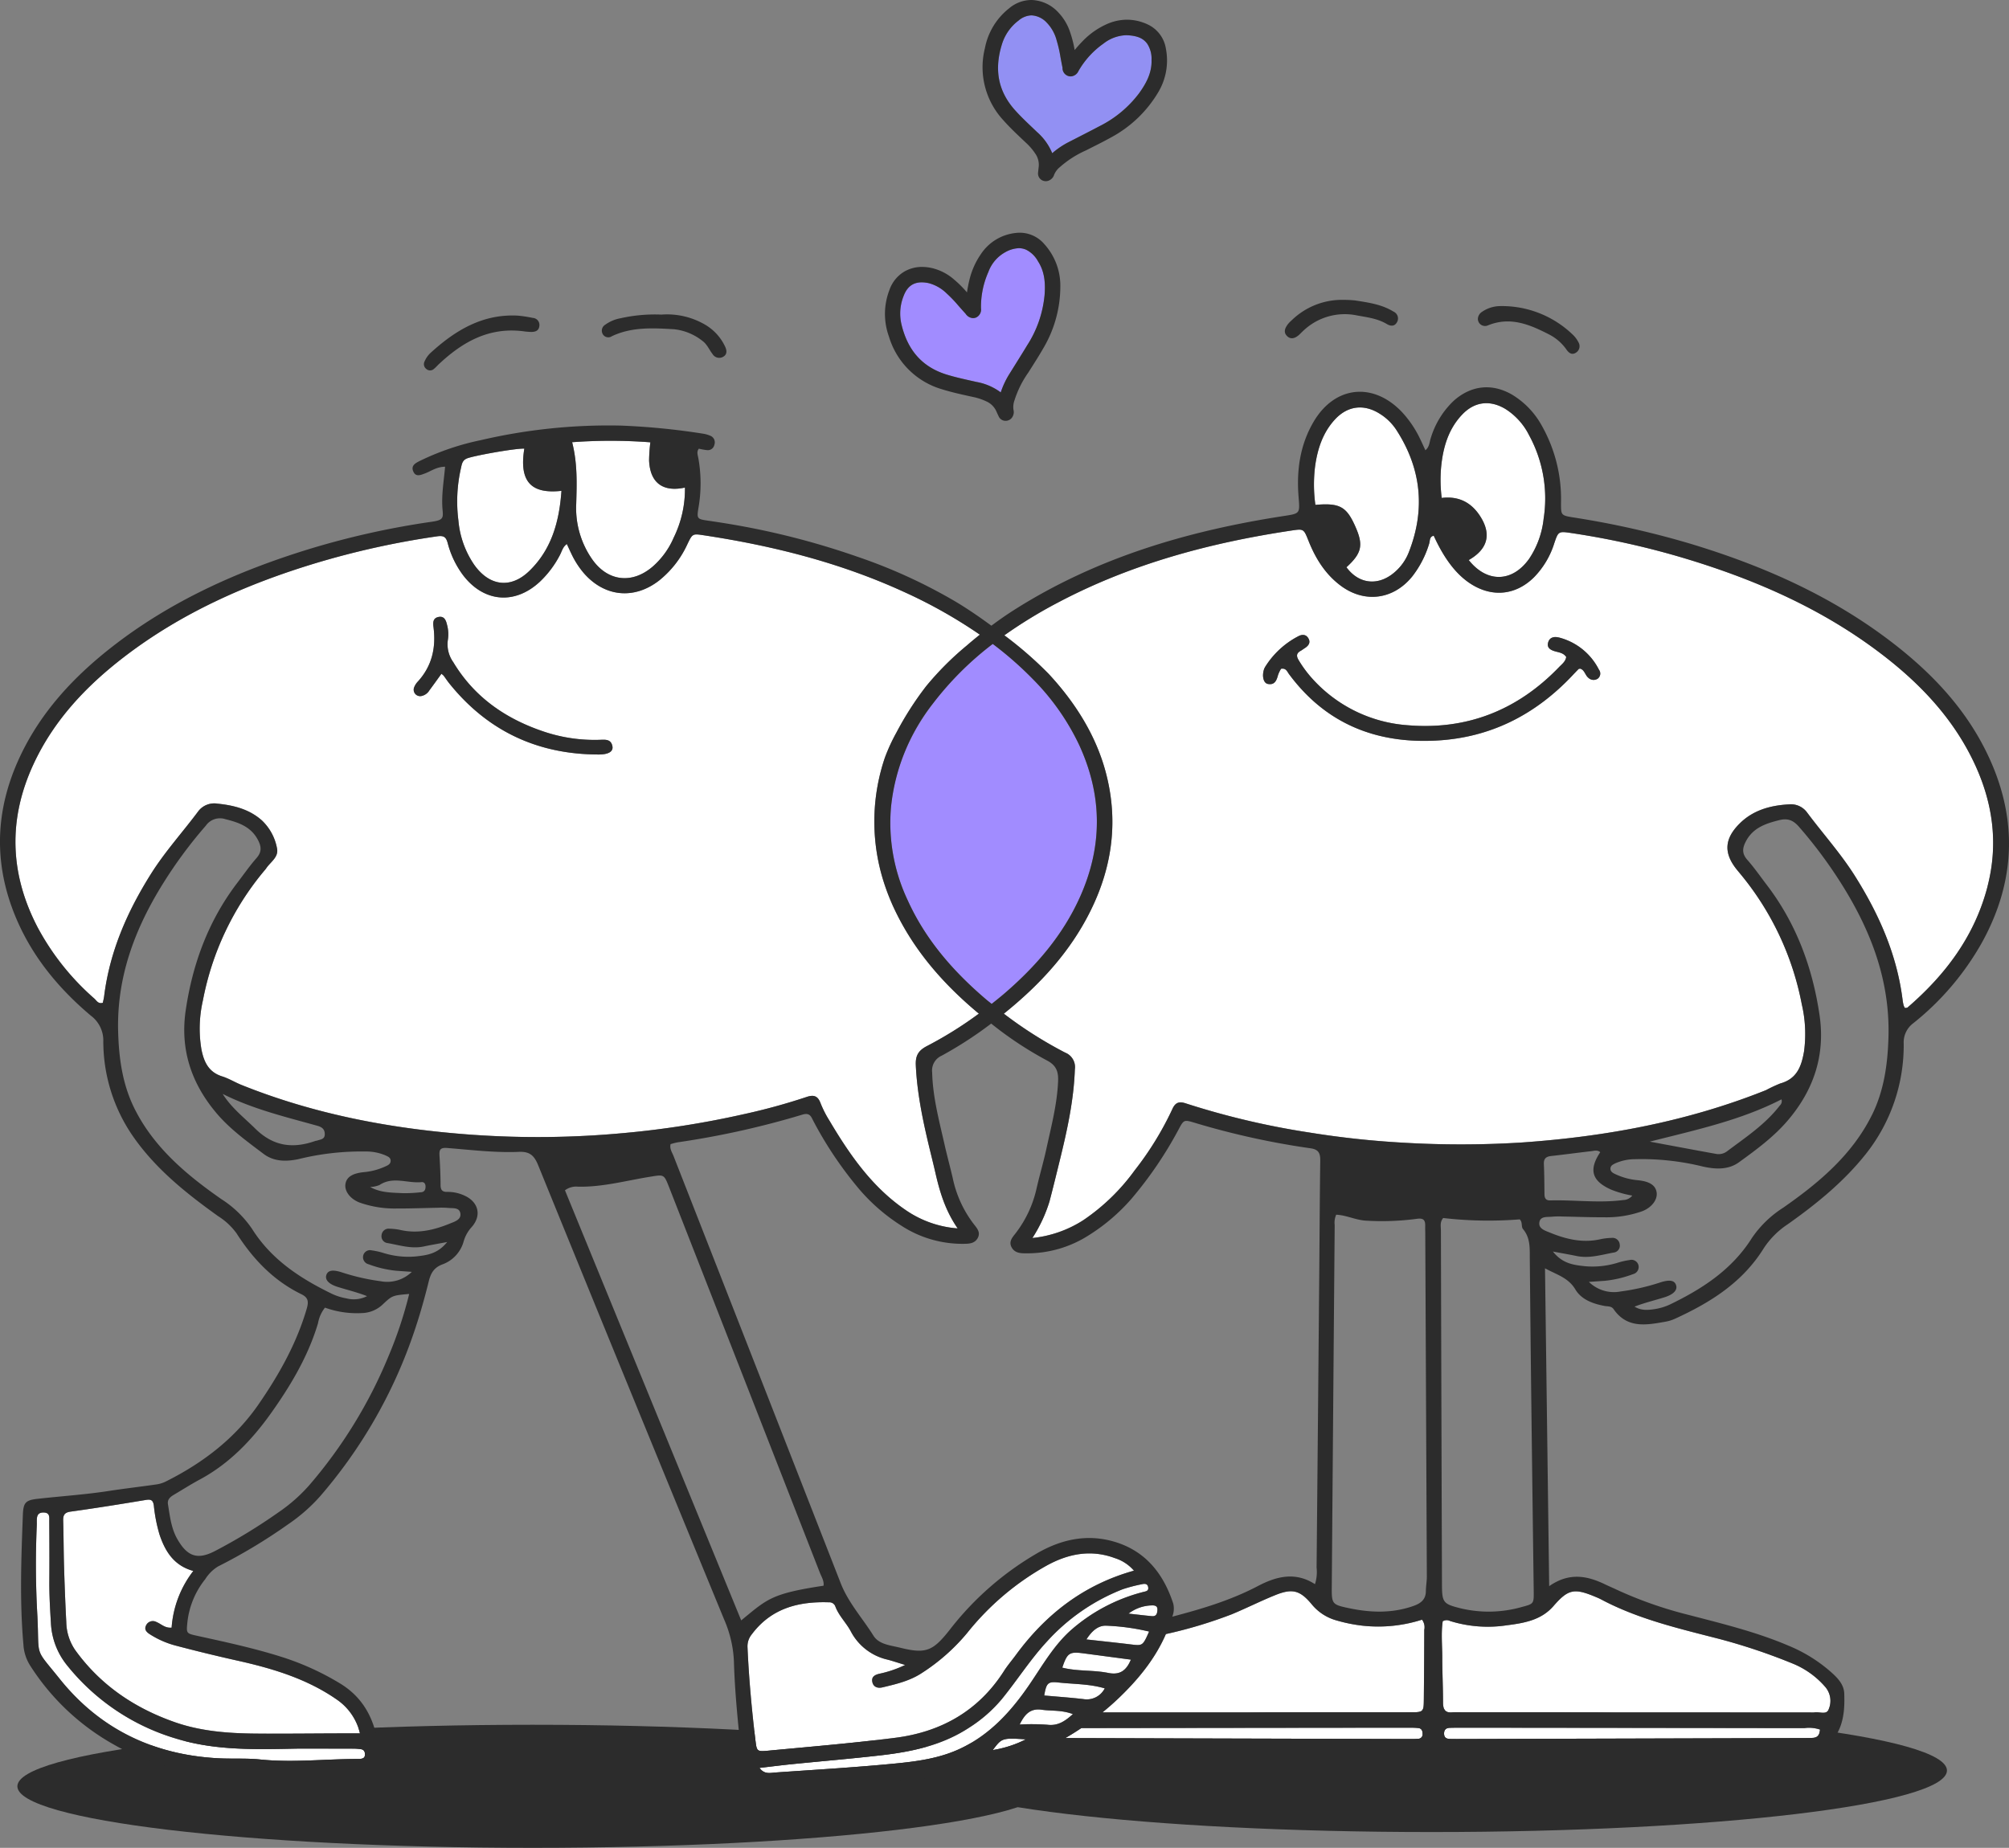 <svg id="Group_6327" data-name="Group 6327" xmlns="http://www.w3.org/2000/svg" xmlns:xlink="http://www.w3.org/1999/xlink" width="511.1" height="470.172" viewBox="0 0 511.1 470.172">
  <rect x="0" y="0" width="511.1" height="470.172" fill="#808080" stroke="none"/>
  <defs>
    <clipPath id="clip-path">
      <rect id="Rectangle_2642" data-name="Rectangle 2642" width="511.099" height="470.172" fill="none"/>
    </clipPath>
  </defs>
  <g id="Group_6326" data-name="Group 6326" clip-path="url(#clip-path)">
    <path id="Path_5064" data-name="Path 5064" d="M95.824,194.417c0,8.648,58.7,15.658,131.109,15.658s131.111-7.011,131.111-15.658-58.7-15.658-131.111-15.658S95.824,185.77,95.824,194.417" transform="translate(137.271 256.078)" fill="#2c2c2c"/>
    <path id="Path_5065" data-name="Path 5065" d="M264.038,196.069c0,8.648-58.7,15.658-131.109,15.658S1.818,204.717,1.818,196.069s58.7-15.658,131.111-15.658,131.109,7.011,131.109,15.658" transform="translate(2.604 258.445)" fill="#2c2c2c"/>
    <path id="Path_5066" data-name="Path 5066" d="M52.165,76.524c3.86,5.4,9.246,6.123,14,1.523,5.695-5.51,7.624-12.637,8.168-20.377-7.58.839-10.839-2.206-9.446-10.737-2.26-.119-12.985,1.817-14.615,2.5-1.241.521-1.3,1.6-1.542,2.61a38.143,38.143,0,0,0-.615,13.16,23.53,23.53,0,0,0,4.05,11.326" transform="translate(68.505 67.224)" fill="#fff"/>
    <path id="Path_5067" data-name="Path 5067" d="M31.126,165.763a39.8,39.8,0,0,1-1.45-7.358c-.2-1.479-.764-1.686-2.116-1.46-6.349,1.061-12.705,2.075-19.078,2.963-1.61.224-1.91.963-1.871,2.347.112,3.936.1,7.879.224,11.815.139,4.651.316,9.3.564,13.946a12.967,12.967,0,0,0,2.233,7.071c6.419,8.932,15.084,14.78,25.349,18.385,6.607,2.318,13.5,2.839,20.428,2.912,7.157.073,14.315-.019,21.474-.037,1.63,0,3.26,0,5.235,0a14.388,14.388,0,0,0-5.726-8.5c-7.684-5.4-16.524-8.035-25.456-10.027Q42.92,196.028,35,193.931a23.111,23.111,0,0,1-6.2-2.729c-.893-.55-1.649-1.209-1.138-2.284a1.9,1.9,0,0,1,2.715-.9c1.172.47,2.109,1.564,3.814,1.406A26.612,26.612,0,0,1,39.715,175c-4.768-1.314-7.079-4.726-8.589-9.239" transform="translate(9.466 224.717)" fill="#fff"/>
    <path id="Path_5068" data-name="Path 5068" d="M70.3,218.277c-10.363.192-20.757.567-30.854-2.537a55.881,55.881,0,0,1-27.755-18.653A18.447,18.447,0,0,1,7.576,186.25c-.216-3.576-.426-7.142-.4-10.725.041-5.013.012-10.027-.015-15.04-.007-1.027.231-2.257-1.464-2.274-1.532-.015-1.713.966-1.713,2.136,0,.477.012.956-.015,1.43a226.166,226.166,0,0,0,.178,22.9c.508,10.779-.861,7.709,5.673,15.87,10.251,12.8,23.914,19.307,40.254,20.19,3.573.195,7.183-.053,10.732.314,8.361.861,16.69-.151,25.033-.126a3.553,3.553,0,0,0,.358-.017c.611-.063,1.2-.185,1.258-.951.068-.793-.168-1.423-1.068-1.54a13.6,13.6,0,0,0-1.776-.134q-7.159-.018-14.318-.007" transform="translate(5.375 226.641)" fill="#fff"/>
    <path id="Path_5069" data-name="Path 5069" d="M60.876,62.148a22.737,22.737,0,0,0,4.118,14.2c3.936,5.527,10.017,6.244,15.208,1.88a20.467,20.467,0,0,0,5.461-7.453,27.926,27.926,0,0,0,2.87-12.759c-5.665,1.226-8.888-1.267-9.12-6.906a41.065,41.065,0,0,1,.324-4.612,132.181,132.181,0,0,0-19.9-.024c1.374,5.412,1.19,10.538,1.039,15.678" transform="translate(85.718 66.047)" fill="#fff"/>
    <path id="Path_5070" data-name="Path 5070" d="M141.363,131.777q8.721-19.437-.241-38.818a60.462,60.462,0,0,0-11.71-16.624,88.965,88.965,0,0,0-10.229-8.978,80.479,80.479,0,0,0-15.14,15.065C98.11,90.239,94.259,98.913,93.308,108.8a46.1,46.1,0,0,0,4.252,23.812C102.136,142.7,109.251,150.8,117.6,157.9c.426.36.873.691,1.3,1.044,1.148-.912,2.3-1.824,3.41-2.785,7.947-6.872,14.7-14.7,19.047-24.384" transform="translate(133.377 96.49)" fill="#a18cff"/>
    <path id="Path_5071" data-name="Path 5071" d="M148,73.033c2.041,4.646,1.579,6.685-2.311,10.246,2.909,3.97,7.354,4.763,11.314,1.995a12.85,12.85,0,0,0,4.619-6c4.2-10.864,3.065-21.214-3.267-30.978a13.6,13.6,0,0,0-4.157-4.053c-4.065-2.591-8.246-2.07-11.5,1.494-3.075,3.371-4.4,7.543-5,11.934a37.558,37.558,0,0,0,.083,9.733c6.222-.542,7.942.438,10.219,5.626" transform="translate(196.859 61.06)" fill="#fff"/>
    <path id="Path_5072" data-name="Path 5072" d="M160.913,71.215c2.746,4.493,1.637,8.181-3.08,10.878,4.634,5.85,11.092,5.716,15.383-.348a22.706,22.706,0,0,0,3.673-10.2A33.592,33.592,0,0,0,173.2,50.348a16.8,16.8,0,0,0-6.035-6.7c-3.892-2.33-7.794-1.9-10.937,1.36-3.549,3.685-4.9,8.334-5.405,13.262a36.443,36.443,0,0,0,.134,8.02c4.554-.547,7.765,1.335,9.959,4.928" transform="translate(215.823 60.415)" fill="#fff"/>
    <path id="Path_5073" data-name="Path 5073" d="M123.973,167.925a10.111,10.111,0,0,0-5.943,2.087c2.442.27,4.2.489,5.965.647,1.163.1,1.345-.757,1.384-1.622.046-.968-.615-1.141-1.406-1.112" transform="translate(169.082 240.553)" fill="#fff"/>
    <path id="Path_5074" data-name="Path 5074" d="M129.573,171.54a56.7,56.7,0,0,0-10.8-1.489c-2.177-.131-3.795,1.374-5.147,3.491,3.982.443,7.616.825,11.246,1.263,3.075.37,3.072.4,4.7-3.265" transform="translate(162.769 243.593)" fill="#fff"/>
    <path id="Path_5075" data-name="Path 5075" d="M112.783,176.03c-2.678-.3-3.048.236-3.571,3.311,3.32.3,6.648.53,9.959.915a5.133,5.133,0,0,0,5.429-2.727c-3.963-1.17-7.932-1.058-11.817-1.5" transform="translate(156.45 252.062)" fill="#fff"/>
    <path id="Path_5076" data-name="Path 5076" d="M128.55,174.636c-4.25-.564-8.139-1.082-12.031-1.6-3.617-.479-4.155-.119-5.42,3.629,3.839.99,7.847.564,11.7,1.35,2.831.577,4.544-.472,5.755-3.381" transform="translate(159.153 247.642)" fill="#fff"/>
    <path id="Path_5077" data-name="Path 5077" d="M152.927,174.005a1.973,1.973,0,0,0-1.9.058c-.448,3.014-.112,6.162-.114,9.292,0,3.773.2,7.548.195,11.321,0,1.781.484,2.8,2.481,2.564a17.758,17.758,0,0,1,2.189-.01l88.748.027a6.289,6.289,0,0,0,1.092-.01c1.241-.221,3.084.722,3.6-.8a5.445,5.445,0,0,0-.759-5.541,21.762,21.762,0,0,0-8.178-5.989,151.294,151.294,0,0,0-18.619-6.286c-10.333-2.673-20.8-5.052-30.341-10.129-.535-.285-1.1-.516-1.661-.747-5.228-2.16-6.772-1.81-10.457,2.437-3.133,3.61-7.495,4.325-11.839,4.887a32.275,32.275,0,0,1-14.432-1.078" transform="translate(216.015 238.457)" fill="#fff"/>
    <path id="Path_5078" data-name="Path 5078" d="M242.817,180.81q-43.858-.062-87.712-.095-1.277,0-2.559.032c-1.014.027-1.562.491-1.515,1.576.039.956.637,1.226,1.44,1.258.73.029,1.462.024,2.192.022q43.855-.117,87.712-.241c.851,0,1.705,0,2.554-.058,1.185-.083,1.657-.842,1.737-2.1a8.743,8.743,0,0,0-3.848-.389" transform="translate(216.352 258.88)" fill="#fff"/>
    <path id="Path_5079" data-name="Path 5079" d="M328.4,87.149c-14.89-11.409-31.757-18.85-49.585-24.267A206.566,206.566,0,0,0,249.3,56.249c-3.218-.482-3.26-.394-4.284,2.622a21.531,21.531,0,0,1-5.206,8.7c-4.619,4.522-10.579,5.116-16.018,1.63-3.668-2.352-6.745-6.346-9.438-12.258-1.134.241-.917,1.27-1.16,2.014a25.513,25.513,0,0,1-4.337,8.387c-4.79,5.879-12.116,6.831-18.188,2.294-3.931-2.936-6.4-6.947-8.188-11.44-1.185-2.973-1.219-3.038-4.177-2.6-20.827,3.118-40.971,8.5-59.687,18.414a120,120,0,0,0-13.5,8.266,96.815,96.815,0,0,1,11.229,9.767c6.655,7.152,12,15.5,14.549,25.009,3.264,12.18,1.759,23.929-3.783,35.179-5.228,10.613-13.038,19.027-22.124,26.322a104.925,104.925,0,0,0,15.575,9.891,3.968,3.968,0,0,1,2.493,4.267c-.277,7.845-1.946,15.447-3.8,23.021-.871,3.549-1.73,7.1-2.666,10.63a36.985,36.985,0,0,1-4.337,9.268,29.457,29.457,0,0,0,12.97-4.551,52.3,52.3,0,0,0,13.053-12.666,80.177,80.177,0,0,0,9.553-15.524c.771-1.773,1.764-2.068,3.413-1.525a201.13,201.13,0,0,0,31.56,7.439,227.915,227.915,0,0,0,23.941,2.581,247.734,247.734,0,0,0,29.962-.053c21.353-1.477,42.217-5.332,62.18-13.323a36.257,36.257,0,0,1,3.632-1.7c4.216-1.163,5.39-4.32,6.05-8.181a33.228,33.228,0,0,0-.577-11.968,73.667,73.667,0,0,0-15.534-33.053c-.307-.379-.623-.749-.932-1.129-3.427-4.216-3.291-7.842.591-11.747,3.459-3.479,7.9-4.68,12.618-4.933a5.074,5.074,0,0,1,4.522,1.958c4.067,5.463,8.645,10.518,12.292,16.322,6.1,9.713,10.647,19.959,12.08,31.436a12.524,12.524,0,0,0,.27,1.435,3.353,3.353,0,0,0,.321.649c.233-.039.533,0,.684-.126,9.713-8.378,17.137-18.278,20.375-30.92,2.744-10.723,1.352-21.044-3.265-30.981-5.318-11.448-13.717-20.351-23.6-27.928m-72.361,6.188a1.889,1.889,0,0,1-2.355-.236c-.837-.662-.951-1.987-2.08-2.326-.182.041-.341.027-.413.1-.513.516-1.012,1.044-1.511,1.574-9.4,10-20.82,15.875-34.627,16.617-15.378.829-28.164-4.272-37.524-16.9-.472-.637-.764-1.6-2.031-1.355a8.276,8.276,0,0,0-.747,1.537c-.372,1.391-.847,2.671-2.63,2.311-1.138-.231-1.533-2.107-.915-3.836a3.719,3.719,0,0,1,.341-.645,21.722,21.722,0,0,1,8.212-7.585c.91-.516,1.944-.664,2.608.324.8,1.192.119,2.048-.927,2.7-.309.192-.594.428-.912.6-1.08.586-1.219,1.284-.564,2.364a29.766,29.766,0,0,0,3.454,4.695,36.026,36.026,0,0,0,24.34,11.893c15.089,1.26,27.952-3.87,38.468-14.79.723-.749,1.657-1.416,1.82-2.583-.71-1.061-1.875-1.148-2.885-1.45-1.211-.36-2.094-.941-1.693-2.291.382-1.294,1.557-1.5,2.69-1.211a15.767,15.767,0,0,1,10.214,8.2,1.626,1.626,0,0,1-.333,2.3" transform="translate(150.397 79.365)" fill="#fff"/>
    <path id="Path_5080" data-name="Path 5080" d="M120.173,179.99c-2.9-1.092-5.442-.754-7.886-1.109-2.861-.414-4.315,1.039-5.646,3.753a57.056,57.056,0,0,1,6.994.058c2.676.343,4.481-.844,6.539-2.7" transform="translate(152.767 256.153)" fill="#fff"/>
    <path id="Path_5081" data-name="Path 5081" d="M83.349,212.691c10.8-1.024,21.625-1.919,32.387-3.286,11.7-1.486,21.234-6.852,27.714-17.035.893-1.406,2-2.678,2.987-4.028,7.614-10.377,17.286-17.9,30.049-21.467a10.582,10.582,0,0,0-4.848-3.191c-6.03-2.243-11.749-1.153-17.217,1.824a68.53,68.53,0,0,0-20.387,17.252,50.231,50.231,0,0,1-11.5,10.153c-3.048,2.017-6.551,2.831-10.029,3.658-1.1.263-2.255,0-2.561-1.316-.316-1.367.606-1.871,1.788-2.153a28.738,28.738,0,0,0,6.551-2.233c-1.975-.606-3.174-1.009-4.4-1.338a14.058,14.058,0,0,1-9.39-7.139c-1.158-2.214-3.05-3.984-3.953-6.366a1.612,1.612,0,0,0-1.644-1.1c-7.772-.253-14.678,1.525-19.618,8.13a4.794,4.794,0,0,0-1.1,3.272c.353,8,1.087,15.967,2.043,23.912.309,2.578.421,2.7,3.126,2.45" transform="translate(111.988 232.769)" fill="#fff"/>
    <path id="Path_5082" data-name="Path 5082" d="M148.134,191.246c3.226-4.731,6.074-9.764,10.363-13.654a44.514,44.514,0,0,1,18.453-9.835c.693-.19,1.528-.2,1.367-1.221-.156-.983-.939-.937-1.659-.764a38.386,38.386,0,0,0-4.831,1.262,51.074,51.074,0,0,0-19.263,13.3c-4.235,4.573-7.568,9.84-11.486,14.654a35.746,35.746,0,0,1-8.314,7.264c-6.794,4.466-14.44,6.108-22.3,7.018-7.585.878-15.194,1.508-22.79,2.274-2.659.268-5.308.611-8.244.951,1.248,1.715,2.754,1.262,4.082,1.17,10.114-.708,20.246-1.292,30.336-2.272,5.551-.54,11.153-1.287,16.33-3.649,7.767-3.544,13.262-9.616,17.957-16.5" transform="translate(113.786 237.335)" fill="#fff"/>
    <path id="Path_5083" data-name="Path 5083" d="M103.823,184.767a28.547,28.547,0,0,0,8.458-2.741c-6.106-.362-6.106-.362-8.458,2.741" transform="translate(148.73 260.527)" fill="#fff"/>
    <path id="Path_5084" data-name="Path 5084" d="M186.989,203.4a155.086,155.086,0,0,0,15.855-4.349c1.817-.623,2.895-.333,3.6,1.588a27.317,27.317,0,0,0,2.274,4.461c5.155,8.679,10.852,16.911,19.373,22.713a26.791,26.791,0,0,0,13.223,4.67c-3.226-4.675-4.6-9.475-5.712-14.367-.375-1.63-.778-3.252-1.172-4.875-1.778-7.315-3.4-14.639-3.761-22.211-.119-2.532.64-3.814,2.9-4.982a99.033,99.033,0,0,0,13.136-8.21c-8.519-7.091-15.831-15.235-20.869-25.34a56.279,56.279,0,0,1-3.88-10.007,50.671,50.671,0,0,1,.822-29.735,46.77,46.77,0,0,1,3.031-6.568,80.872,80.872,0,0,1,7.48-11.649,76.076,76.076,0,0,1,10.268-10.3q1.678-1.456,3.415-2.841a125.542,125.542,0,0,0-19.56-10.99c-16.188-7.39-33.27-11.669-50.8-14.315-2.717-.411-2.766-.37-4.036,2.262a25.31,25.31,0,0,1-7.191,9.256c-6.354,4.945-13.882,4.2-19.161-1.858a21.738,21.738,0,0,1-3.106-4.8c-.416-.851-.805-1.717-1.224-2.615-1.031.727-1.253,1.844-1.747,2.771a25.48,25.48,0,0,1-5.142,6.848c-6.388,5.918-14.308,5.2-19.565-1.764a23.4,23.4,0,0,1-3.839-8.037c-.418-1.54-.919-2.034-2.7-1.776a212.021,212.021,0,0,0-31.059,6.874c-17.485,5.3-34.014,12.62-48.6,23.827-9.689,7.441-17.928,16.179-23.1,27.417C-.282,128.45.173,142.284,7.266,155.884a64.382,64.382,0,0,0,14.44,18.127c.555.5.968,1.416,2.143,1.051.109-.533.263-1.1.336-1.688,1.423-11.37,5.887-21.535,11.949-31.161,3.583-5.69,8.093-10.628,12.078-15.987a5.115,5.115,0,0,1,4.838-1.822c4.072.416,7.993,1.382,11.2,4.2a12.982,12.982,0,0,1,3.9,7.105c.525,2.3-1.674,3.517-2.756,5.167a10.025,10.025,0,0,1-.679.832,72.618,72.618,0,0,0-15.4,32.72,32.087,32.087,0,0,0-.392,12.45c.645,3.26,1.832,5.84,5.3,6.925,1.693.53,3.245,1.5,4.9,2.167,19.01,7.638,38.911,11.3,59.23,12.715a235.693,235.693,0,0,0,37.566-.428,234.748,234.748,0,0,0,31.08-4.863M150,111.9c-15.5-.012-28.21-5.926-37.972-18.035-.523-.647-.983-1.348-1.479-2.019a5.183,5.183,0,0,0-.569-.479c-1.1,1.523-2.063,2.873-3.053,4.2A3.08,3.08,0,0,1,104.971,97a1.639,1.639,0,0,1-1.944-2.153,4.6,4.6,0,0,1,.946-1.5c3.646-3.984,4.675-8.711,3.987-13.921-.156-1.168-.095-2.245,1.27-2.523s1.873.705,2.138,1.846a9.182,9.182,0,0,1,.263,3.9A7.818,7.818,0,0,0,113,88.408c5.425,9.042,13.554,14.554,23.372,17.777a40.473,40.473,0,0,0,13.724,1.985c1.44-.036,3.031-.3,3.391,1.644.243,1.311-.966,2.087-3.479,2.085" transform="translate(2.318 80.079)" fill="#fff"/>
    <path id="Path_5085" data-name="Path 5085" d="M181.615,175.219a39.315,39.315,0,0,1-6.775-1.357,12.369,12.369,0,0,1-6.308-4.1c-2.977-3.583-4.938-4.089-9.285-2.333-3.714,1.5-7.3,3.308-11,4.85a115.982,115.982,0,0,1-16.816,5.057c-2.807,6.454-7.247,11.805-12.389,16.663-1.216,1.148-2.469,2.226-3.736,3.264q39.166,0,78.332-.024c3.34,0,3.376-.039,3.415-3.435q.1-8.768.109-17.534a3.175,3.175,0,0,0-.569-2.593,36.523,36.523,0,0,1-14.975,1.542" transform="translate(165.174 238.443)" fill="#fff"/>
    <path id="Path_5086" data-name="Path 5086" d="M201.188,180.8c-.846-.083-1.7-.085-2.554-.085q-41.56.036-83.12.088c-1.343.9-2.71,1.766-4.106,2.561q43.61.12,87.221.238c.854,0,1.708.007,2.554-.061a1.117,1.117,0,0,0,1.136-1.165c.012-.786-.209-1.486-1.131-1.576" transform="translate(159.596 258.88)" fill="#fff"/>
    <path id="Path_5087" data-name="Path 5087" d="M481.928,105.873c-15.3-11.912-32.664-19.679-51.078-25.315a225.5,225.5,0,0,0-30.575-6.933c-3.223-.516-3.143-.613-3.145-3.78a37.916,37.916,0,0,0-4.914-19.616,21.043,21.043,0,0,0-7.507-7.83c-5.111-2.973-10.411-2.406-14.838,1.508a21.739,21.739,0,0,0-5.877,9.531c-.35,1-.282,2.192-1.365,3.094-.506-1.082-.937-2.065-1.413-3.026a26.845,26.845,0,0,0-4.743-6.9c-7.339-7.512-16.967-6.383-22.3,2.7-3.452,5.884-4.347,12.362-3.812,19.052.35,4.383.44,4.252-4.048,4.948-24.269,3.763-47.473,10.6-68.41,23.917-1.948,1.238-3.839,2.566-5.69,3.948-2.934-2.158-5.933-4.223-9.054-6.093a134.923,134.923,0,0,0-25.14-11.494,197.164,197.164,0,0,0-31.2-8.081q-3.167-.547-6.349-1.007c-3.2-.46-3.247-.45-2.746-3.5a36.241,36.241,0,0,0-.068-12.476c-.144-.791-.486-1.618.139-2.389a16.437,16.437,0,0,0,2.1.372,1.694,1.694,0,0,0,1.844-1.37,1.8,1.8,0,0,0-1.121-2.326,7.227,7.227,0,0,0-1.71-.487A177.467,177.467,0,0,0,157.9,50.253a143.348,143.348,0,0,0-35.525,3.693,65.754,65.754,0,0,0-15.539,5.281c-1.114.564-2.318,1.17-1.72,2.642.628,1.537,1.856.988,3.036.545,1.542-.581,2.912-1.666,5.082-1.693-.338,3.809-.971,7.346-.647,10.922.19,2.063.207,2.651-2.639,3.065A208.62,208.62,0,0,0,78.556,81.7c-18.04,5.561-35.07,13.167-50.057,24.863-9.82,7.667-18.154,16.634-23.479,28.049C-.8,147.082-1.7,159.875,3.05,172.908,7.088,183.986,14.2,192.879,23.1,200.384a7.879,7.879,0,0,1,3.182,6.595,42.491,42.491,0,0,0,7.429,23.936c5.8,8.417,13.632,14.663,21.813,20.516a16.765,16.765,0,0,1,4.663,4.361c4.2,6.57,9.416,12.036,16.51,15.493,1.756.854,1.856,1.914,1.318,3.741-2.591,8.833-7.037,16.721-12.2,24.213-5.96,8.655-14.07,14.868-23.391,19.565a7.906,7.906,0,0,1-2.357.822c-4.13.608-8.283,1.073-12.408,1.71-6.018.932-12.092,1.316-18.135,2-3.075.348-3.59,1.007-3.71,4.14-.411,10.985-.832,21.966.146,32.951a11.142,11.142,0,0,0,1.725,5.354,59.853,59.853,0,0,0,21.45,20.175,54.4,54.4,0,0,0,21.3,6.916c14.3,1.238,28.655.881,42.993.637a10.575,10.575,0,0,0,1.075-.032c2.092-.253,2.724-.985,2.445-3.058-.289-2.126-.623-4.255-1.07-6.354-1.25-5.853-4.1-10.569-9.385-13.768a68.34,68.34,0,0,0-14.941-6.772c-7.062-2.228-14.274-3.773-21.484-5.359-2.634-.581-2.668-.613-2.411-3.267a21.137,21.137,0,0,1,4.556-11.119,9.982,9.982,0,0,1,3.267-3.243,139.025,139.025,0,0,0,17.777-10.693,43.425,43.425,0,0,0,8.322-7.319,125.093,125.093,0,0,0,23.459-40.743c1.574-4.517,2.883-9.107,4.028-13.739.521-2.107,1.294-3.549,3.539-4.379a8.677,8.677,0,0,0,5.369-5.889,9.171,9.171,0,0,1,2.063-3.639c2.525-2.878,1.708-6.29-1.771-7.911a10.127,10.127,0,0,0-4.515-.99c-1.2.027-1.661-.486-1.669-1.71-.012-2.508-.119-5.016-.275-7.519-.092-1.489.187-2.082,1.961-1.941,6.069.477,12.143,1.241,18.237.983,2.739-.117,3.885.9,4.9,3.381Q160.46,296.325,184.26,354.12a29.72,29.72,0,0,1,2.459,10.7c.253,9.195,1.374,18.334,2.209,27.49a4.079,4.079,0,0,0,1.669,3,8.656,8.656,0,0,0,6.741,1.713,163.029,163.029,0,0,1,18.208-1.306,182.032,182.032,0,0,0,30.246-2.788,77.566,77.566,0,0,0,19.112-5.663,2.863,2.863,0,0,0,1.856.759c1.1.034,2.194.058,3.291.066,62.9.487,125.806.409,188.711.143,4.967-.019,7.268-2.209,9.047-6.05,1.372-2.96,1.484-6.145,1.377-9.312-.07-2.063-1.357-3.6-2.812-4.96a38.309,38.309,0,0,0-11.336-7.2c-8.212-3.508-16.85-5.6-25.425-7.838a103.2,103.2,0,0,1-18.541-6.524c-.878-.421-1.781-.791-2.654-1.216-4.593-2.231-9.193-3.153-14.3.423-.355-27.188-.705-53.83-1.061-80.877,2.98,1.632,5.926,2.367,7.723,5.378,1.557,2.6,4.471,3.644,7.434,4.2.815.151,1.72-.015,2.3.825,3.464,4.984,8.368,4.04,13.231,3.172a10.124,10.124,0,0,0,2.43-.766c8.981-4.113,17.161-9.236,22.53-17.911a21.368,21.368,0,0,1,6.135-6.128c7.271-5.145,14.177-10.752,19.779-17.787a44.465,44.465,0,0,0,9.694-28.13,6.069,6.069,0,0,1,2.464-5.237A70.144,70.144,0,0,0,504.213,181.8c8.908-16.154,9.139-32.523.89-48.986-5.466-10.905-13.649-19.528-23.175-26.945M366.643,60.649c.5-4.931,1.856-9.579,5.405-13.265,3.143-3.262,7.045-3.69,10.937-1.36a16.779,16.779,0,0,1,6.033,6.7,33.577,33.577,0,0,1,3.695,21.195,22.68,22.68,0,0,1-3.676,10.2c-4.289,6.062-10.747,6.2-15.381.348,4.717-2.7,5.826-6.388,3.08-10.881-2.2-3.593-5.405-5.476-9.959-4.928a36.419,36.419,0,0,1-.134-8.018m-32.088.054c.6-4.393,1.927-8.565,5-11.936,3.252-3.564,7.431-4.084,11.5-1.494a13.607,13.607,0,0,1,4.16,4.053c6.332,9.764,7.47,20.115,3.264,30.978a12.849,12.849,0,0,1-4.617,6c-3.96,2.768-8.4,1.975-11.316-1.995,3.892-3.561,4.352-5.6,2.313-10.246-2.277-5.189-4-6.169-10.219-5.626a37.543,37.543,0,0,1-.085-9.73M257.347,259.317c.825,1.557,2.42,1.559,3.853,1.552a29.05,29.05,0,0,0,15.9-4.666,48.494,48.494,0,0,0,10.781-9.248,99.7,99.7,0,0,0,11.9-17.495c1.384-2.576,1.37-2.637,4.065-1.837a199.438,199.438,0,0,0,29.548,6.517c2.124.292,2.51,1.331,2.486,3.177-.126,9.263-.168,18.531-.248,27.8q-.328,37.853-.684,75.71a10.166,10.166,0,0,1-.411,4.22c-5.072-3.262-9.908-1.946-14.576.506-6.906,3.625-14.281,5.811-21.73,7.765a5.509,5.509,0,0,0,.251-3.323c-2.474-7.568-6.991-13.338-14.873-15.714-6.777-2.043-13.223-.744-19.314,2.649a76.912,76.912,0,0,0-22.81,19.893c-4.25,5.361-6.047,5.986-12.574,4.371-2.394-.594-5.3-.8-6.7-3.036-2.771-4.444-6.376-8.358-8.322-13.335Q192.646,290.446,171.348,236.1c-.365-.934-1.036-1.841-.749-3.014a17.056,17.056,0,0,1,1.781-.46,218.822,218.822,0,0,0,31.749-7.047c1.941-.591,2.231.542,2.836,1.7a96.705,96.705,0,0,0,11.81,17.483,47.517,47.517,0,0,0,10.555,9.085,28.451,28.451,0,0,0,15.933,4.6c1.289-.007,2.7-.08,3.459-1.445.812-1.46-.158-2.513-.956-3.532a28.789,28.789,0,0,1-5.354-11.61c-.669-2.907-1.464-5.785-2.121-8.7-1.367-6.05-2.992-12.053-3.145-18.324a4.118,4.118,0,0,1,2.44-4.267,99.746,99.746,0,0,0,12.579-8.161c.148.117.292.238.44.353a91.579,91.579,0,0,0,13.729,9.025c2.372,1.228,2.951,2.819,2.851,5.252-.238,5.894-1.749,11.55-2.985,17.259-.72,3.33-1.7,6.6-2.462,9.925a28.946,28.946,0,0,1-5.332,11.5c-.808,1.044-1.844,2.109-1.058,3.6m18.273,114.969c-3.311-.387-6.638-.618-9.959-.915.523-3.077.893-3.615,3.571-3.311,3.885.438,7.852.326,11.817,1.5a5.136,5.136,0,0,1-5.429,2.727m-5.369-8.008c1.265-3.749,1.8-4.111,5.42-3.629l12.031,1.6c-1.211,2.909-2.924,3.958-5.755,3.381-3.848-.783-7.857-.358-11.7-1.348m17.383-5.913c-3.627-.438-7.261-.817-11.243-1.263,1.353-2.114,2.97-3.622,5.147-3.491a56.7,56.7,0,0,1,10.8,1.489c-1.632,3.666-1.63,3.637-4.707,3.265m5.442-7.186c-1.764-.158-3.522-.377-5.965-.647a10.128,10.128,0,0,1,5.943-2.087c.791-.029,1.452.143,1.406,1.112-.039.866-.221,1.727-1.384,1.622M250.984,196.358c-8.356-7.1-15.471-15.2-20.044-25.289a46.1,46.1,0,0,1-4.255-23.812,51.117,51.117,0,0,1,10.737-26.381,80.394,80.394,0,0,1,15.138-15.065,89.194,89.194,0,0,1,10.231,8.978A60.454,60.454,0,0,1,274.5,131.414q8.987,19.35.241,38.818c-4.342,9.679-11.1,17.512-19.047,24.384-1.112.961-2.262,1.873-3.41,2.788-.428-.355-.876-.686-1.3-1.046M165.456,54.51a41.024,41.024,0,0,0-.324,4.612c.234,5.639,3.454,8.132,9.122,6.906a27.967,27.967,0,0,1-2.873,12.759,20.481,20.481,0,0,1-5.461,7.453c-5.191,4.362-11.272,3.644-15.206-1.88a22.759,22.759,0,0,1-4.121-14.2c.151-5.14.336-10.268-1.039-15.678a132.183,132.183,0,0,1,19.9.024m-48.22,6.721c.241-1.01.3-2.092,1.542-2.61,1.63-.681,12.355-2.615,14.615-2.5-1.394,8.533,1.866,11.576,9.446,10.74-.545,7.738-2.474,14.865-8.168,20.377-4.753,4.6-10.139,3.873-14-1.525a23.521,23.521,0,0,1-4.05-11.326,38.129,38.129,0,0,1,.615-13.158m-24.4,327.336c-.063.764-.649.885-1.26.951a3.511,3.511,0,0,1-.358.015c-8.344-.022-16.67.988-25.031.126-3.551-.365-7.159-.119-10.732-.311-16.339-.885-30.005-7.39-40.256-20.192-6.534-8.161-5.164-5.091-5.673-15.867a226.879,226.879,0,0,1-.178-22.9c.027-.477.017-.956.017-1.433,0-1.17.178-2.15,1.71-2.136,1.7.019,1.46,1.248,1.464,2.274.027,5.013.058,10.027.017,15.04-.032,3.586.178,7.149.394,10.725A18.46,18.46,0,0,0,17.062,365.7a55.888,55.888,0,0,0,27.758,18.65c10.1,3.1,20.489,2.732,30.852,2.537q7.159,0,14.318.007a13.573,13.573,0,0,1,1.776.134c.9.119,1.136.749,1.07,1.542M43.664,356.112c-1.7.158-2.642-.939-3.814-1.408a1.9,1.9,0,0,0-2.715.9c-.508,1.073.246,1.734,1.138,2.282a23.073,23.073,0,0,0,6.2,2.732Q52.4,362.712,60.4,364.5c8.932,1.992,17.772,4.627,25.456,10.029a14.367,14.367,0,0,1,5.726,8.5c-1.975,0-3.605,0-5.232,0-7.159.019-14.318.112-21.477.036-6.925-.073-13.822-.591-20.426-2.912-10.268-3.6-18.93-9.45-25.349-18.385a12.941,12.941,0,0,1-2.235-7.069c-.248-4.646-.426-9.3-.564-13.946-.119-3.938-.112-7.879-.224-11.817-.039-1.384.26-2.121,1.871-2.347,6.373-.885,12.729-1.9,19.078-2.96,1.355-.226,1.919-.022,2.119,1.457a39.774,39.774,0,0,0,1.447,7.361c1.511,4.51,3.822,7.925,8.589,9.239a26.65,26.65,0,0,0-5.517,14.425m55.15-69.006a120.465,120.465,0,0,1-20.18,32.817,41.681,41.681,0,0,1-7.784,6.845,141.954,141.954,0,0,1-16.191,9.866c-4.449,2.3-7.011,1.335-9.5-2.982-1.6-2.763-1.931-5.867-2.425-8.927-.212-1.311.676-1.936,1.632-2.5,2.158-1.277,4.274-2.627,6.48-3.812,7.56-4.062,13.328-10.141,18.183-16.979,4.97-7,9.373-14.413,11.878-22.771a8.809,8.809,0,0,1,1.771-3.977,23.908,23.908,0,0,0,9.433,1.384,7.977,7.977,0,0,0,5.176-2.119c2.515-2.369,2.518-2.367,6.814-2.746a104,104,0,0,1-5.288,15.9m15.1-37.8c1.231.148,3-.219,3.218,1.467.2,1.55-1.481,2.034-2.637,2.508-4.026,1.649-8.164,2.644-12.559,1.659a14.4,14.4,0,0,0-2.831-.333,1.8,1.8,0,0,0-2.026,1.615,1.747,1.747,0,0,0,1.574,2.046c3.033.538,6.03,1.525,9.185.851,1.727-.37,3.471-.662,5.921-1.121-2.423,3.031-5.174,3.35-7.877,3.654a21.338,21.338,0,0,1-8.487-.919,17.626,17.626,0,0,0-2.788-.606,1.78,1.78,0,0,0-2.209,1.333,1.853,1.853,0,0,0,1.413,2.2,27.648,27.648,0,0,0,6.942,1.637c1.146.085,2.291.163,4.021.285a8.953,8.953,0,0,1-7.932,2.384,54.289,54.289,0,0,1-9.75-2.214c-2.442-.815-3.68-.572-4.07.654-.375,1.18.574,2.282,2.909,3.014,2.454.769,4.965,1.362,7.451,2.345a7.431,7.431,0,0,1-5.281.557,14.145,14.145,0,0,1-3.734-1.192c-8.032-3.914-15.337-8.682-20.251-16.5a27.1,27.1,0,0,0-7.847-7.585c-8.842-6.171-17.132-13.116-22.073-23.058-3.021-6.084-3.941-12.676-4.135-19.451-.4-13.912,4.223-26.218,11.443-37.8a114.3,114.3,0,0,1,10.854-14.668,4.386,4.386,0,0,1,4.967-1.674c3.457.864,6.6,1.936,8.368,5.422.866,1.71.866,3.014-.457,4.512C63.5,162.3,62,164.465,60.407,166.55c-7.356,9.63-11.413,20.606-13.162,32.5-1.462,9.951,1.435,18.619,7.886,26.218,3.437,4.05,7.721,7.113,11.9,10.282,2.659,2.017,5.826,2.009,8.923,1.343a66.744,66.744,0,0,1,17.016-1.934,12.567,12.567,0,0,1,4.894.9c.642.3,1.45.54,1.511,1.338.08,1.017-.822,1.335-1.579,1.669a16.669,16.669,0,0,1-5.162,1.34c-3.007.289-4.459,1.272-4.746,2.992-.3,1.764,1.114,3.807,3.629,4.763a26.826,26.826,0,0,0,9.494,1.5c3.464.015,6.928-.126,10.392-.19a18.312,18.312,0,0,1,2.506.039m-57.25-29c7.718,3.875,15.948,5.831,24.067,8.1,1.214.341,1.9.885,1.9,2.165-.007,1.34-1.151,1.306-2,1.62-.109.041-.241.019-.35.058-5.726,2.029-10.71,1.438-15.318-3.1-2.873-2.836-6.093-5.305-8.3-8.84m50.555,22.438c.718-.075,1.036.435,1.046,1.114.01.793-.275,1.4-1.17,1.46a36.995,36.995,0,0,1-4.6.238c-2.785-.156-5.624-.073-8.324-1.576a6.808,6.808,0,0,0,2.379-.5c3.444-2.294,7.13-.372,10.672-.735m13.445-12.012c-20.317-1.411-40.217-5.077-59.23-12.712-1.657-.667-3.206-1.64-4.9-2.17-3.464-1.085-4.651-3.666-5.3-6.925a32.088,32.088,0,0,1,.392-12.45,72.6,72.6,0,0,1,15.4-32.718c.226-.277.484-.535.681-.832,1.08-1.649,3.281-2.87,2.754-5.169a12.975,12.975,0,0,0-3.9-7.1c-3.206-2.822-7.127-3.79-11.2-4.206a5.115,5.115,0,0,0-4.836,1.824c-3.984,5.359-8.494,10.3-12.08,15.987-6.062,9.623-10.526,19.789-11.949,31.161-.073.581-.226,1.153-.333,1.686-1.177.365-1.591-.552-2.145-1.051a64.391,64.391,0,0,1-14.44-18.127c-7.093-13.6-7.548-27.434-1.124-41.385,5.174-11.241,13.413-19.976,23.1-27.419,14.59-11.2,31.122-18.524,48.6-23.827a212.48,212.48,0,0,1,31.059-6.874c1.776-.258,2.277.238,2.7,1.776a23.377,23.377,0,0,0,3.839,8.037c5.257,6.967,13.177,7.684,19.567,1.764a25.461,25.461,0,0,0,5.14-6.845c.494-.929.715-2.043,1.747-2.773.421.9.808,1.764,1.224,2.617a21.94,21.94,0,0,0,3.106,4.8c5.279,6.059,12.81,6.8,19.161,1.856a25.31,25.31,0,0,0,7.191-9.256c1.27-2.632,1.318-2.673,4.036-2.262,17.531,2.647,34.613,6.925,50.8,14.315a125.358,125.358,0,0,1,19.56,10.993c-1.155.927-2.3,1.868-3.415,2.839a76.074,76.074,0,0,0-10.268,10.3,80.648,80.648,0,0,0-7.478,11.649A46.638,46.638,0,0,0,225.1,134.8a50.652,50.652,0,0,0-.82,29.735,56.083,56.083,0,0,0,3.877,10.007c5.04,10.107,12.35,18.251,20.869,25.342a98.609,98.609,0,0,1-13.136,8.207c-2.265,1.168-3.024,2.452-2.9,4.984.358,7.57,1.98,14.9,3.758,22.209.4,1.625.8,3.247,1.173,4.877,1.117,4.889,2.486,9.689,5.712,14.367a26.838,26.838,0,0,1-13.223-4.67c-8.519-5.8-14.218-14.033-19.373-22.715a27.194,27.194,0,0,1-2.274-4.459c-.7-1.922-1.778-2.211-3.593-1.591a155.777,155.777,0,0,1-15.858,4.352,235.478,235.478,0,0,1-31.08,4.863,235.691,235.691,0,0,1-37.566.426m67.9,123.531q-22.48-54.871-44.834-109.437a4.766,4.766,0,0,1,3.342-.92c6.273.131,12.289-1.562,18.4-2.54,3.461-.555,3.447-.647,4.76,2.707q8.874,22.666,17.743,45.335,10.3,26.341,20.586,52.684c.421,1.08,1.117,2.1.951,3.345-13.355,2.019-14.32,3.4-20.949,8.825m3.646,30.713c-.956-7.947-1.688-15.914-2.043-23.912a4.8,4.8,0,0,1,1.107-3.272c4.938-6.6,11.846-8.385,19.618-8.13a1.607,1.607,0,0,1,1.642,1.1c.9,2.379,2.8,4.15,3.955,6.363a14.069,14.069,0,0,0,9.39,7.142c1.221.328,2.42.732,4.4,1.335a28.759,28.759,0,0,1-6.551,2.236c-1.182.28-2.1.783-1.788,2.153.306,1.321,1.46,1.579,2.561,1.316,3.479-.827,6.979-1.644,10.029-3.659a50.339,50.339,0,0,0,11.5-10.153,68.544,68.544,0,0,1,20.387-17.254c5.468-2.975,11.185-4.065,17.215-1.822a10.57,10.57,0,0,1,4.85,3.192c-12.764,3.566-22.435,11.09-30.049,21.467-.99,1.348-2.094,2.62-2.99,4.028-6.478,10.183-16.011,15.546-27.711,17.035-10.762,1.367-21.584,2.262-32.387,3.286-2.7.255-2.817.129-3.128-2.45m51.752,2.073c-5.174,2.362-10.779,3.109-16.33,3.646-10.09.98-20.219,1.564-30.336,2.272-1.326.095-2.834.547-4.082-1.168,2.936-.341,5.588-.684,8.244-.951,7.6-.766,15.208-1.4,22.79-2.274,7.862-.91,15.5-2.554,22.3-7.018a35.853,35.853,0,0,0,8.314-7.264c3.919-4.814,7.251-10.083,11.484-14.654a51.082,51.082,0,0,1,19.266-13.3,38.457,38.457,0,0,1,4.829-1.265c.722-.173,1.5-.219,1.659.766.161,1.017-.674,1.031-1.365,1.221a44.537,44.537,0,0,0-18.453,9.832c-4.291,3.892-7.137,8.923-10.363,13.656-4.695,6.886-10.19,12.958-17.959,16.5m8.592.212c2.352-3.106,2.352-3.106,8.458-2.741a28.64,28.64,0,0,1-8.458,2.741m6.855-6.507c1.328-2.715,2.788-4.167,5.643-3.753,2.447.353,4.987.017,7.889,1.109-2.058,1.858-3.865,3.046-6.539,2.7a57.586,57.586,0,0,0-6.994-.056m101.371,3.634c-.846.068-1.7.061-2.554.058q-43.607-.113-87.221-.238c1.4-.8,2.763-1.659,4.109-2.561q41.56-.055,83.12-.088c.851,0,1.708,0,2.552.085.924.09,1.146.791,1.134,1.576a1.123,1.123,0,0,1-1.138,1.168m1.554-27.709q-.026,8.764-.109,17.531c-.039,3.4-.073,3.435-3.415,3.437q-39.166.026-78.332.024c1.27-1.041,2.52-2.116,3.736-3.267,5.142-4.855,9.582-10.207,12.389-16.663a115.589,115.589,0,0,0,16.816-5.057c3.7-1.542,7.29-3.35,11-4.85,4.349-1.756,6.31-1.25,9.287,2.335a12.368,12.368,0,0,0,6.305,4.1,39.309,39.309,0,0,0,6.775,1.355,36.477,36.477,0,0,0,14.975-1.542,3.172,3.172,0,0,1,.569,2.6m.414-9.9c-.017,2.2-1.309,3.157-3.211,3.824-5.483,1.924-11.01,1.7-16.561.508-4.07-.871-4.2-1.066-4.169-5.31q.358-46.062.742-92.125a5.018,5.018,0,0,1,.382-2.637c2.61.1,5.028,1.408,7.733,1.52a67.02,67.02,0,0,0,12.751-.472c1.732-.26,2.209.331,2.16,1.858-.019.608.015,1.219.017,1.829q.2,43.687.4,87.374c0,1.209-.234,2.42-.243,3.629m4.4-94.9a100.5,100.5,0,0,0,19.48.345c.786.778.3,1.841.837,2.484,1.909,2.26,1.7,4.955,1.72,7.626q.142,15.544.321,31.088.321,26.7.676,53.4c.039,3.165.024,3.223-2.953,4.011a30.692,30.692,0,0,1-15.524.387c-4.542-1.129-4.848-1.438-4.865-6.137q-.153-44.99-.268-89.977c0-1.061-.309-2.2.577-3.223M461.281,384.15c-.849.058-1.7.056-2.554.058q-43.855.124-87.712.241c-.73,0-1.462.007-2.192-.022-.8-.032-1.4-.3-1.44-1.258-.046-1.085.5-1.55,1.515-1.576.854-.019,1.708-.032,2.559-.032q43.855.04,87.712.095a8.743,8.743,0,0,1,3.848.389c-.08,1.265-.552,2.021-1.737,2.1m-66.068-33.53c3.685-4.245,5.23-4.6,10.457-2.435.562.231,1.126.462,1.661.747,9.543,5.077,20.008,7.456,30.341,10.127a151.718,151.718,0,0,1,18.619,6.288,21.782,21.782,0,0,1,8.178,5.989,5.444,5.444,0,0,1,.757,5.541c-.511,1.52-2.357.577-3.6.8a6.289,6.289,0,0,1-1.092.01l-88.748-.029a18.778,18.778,0,0,0-2.189.01c-2,.241-2.481-.783-2.481-2.564,0-3.773-.2-7.546-.195-11.319,0-3.133-.336-6.281.114-9.292a1.967,1.967,0,0,1,1.9-.058,32.266,32.266,0,0,0,14.43,1.078c4.345-.562,8.708-1.277,11.842-4.889M476.2,225.726c-5.043,10.136-13.5,17.222-22.518,23.513a27.538,27.538,0,0,0-8,7.745c-5.018,7.969-12.469,12.834-20.667,16.819a14.144,14.144,0,0,1-3.8,1.214c-1.8.3-3.671.487-5.376-.591,2.537-.985,5.1-1.588,7.614-2.374,2.372-.742,3.345-1.883,2.951-3.085-.4-1.243-1.659-1.481-4.16-.649a55.013,55.013,0,0,1-9.947,2.255,9.083,9.083,0,0,1-8.074-2.435c1.768-.124,2.939-.2,4.111-.287a28.166,28.166,0,0,0,7.079-1.676,1.88,1.88,0,0,0,1.428-2.248,1.825,1.825,0,0,0-2.265-1.348,17.792,17.792,0,0,0-2.841.625,21.7,21.7,0,0,1-8.657.929c-2.756-.314-5.566-.632-8.01-3.722,2.5.47,4.276.776,6.042,1.141,3.216.664,6.276-.311,9.368-.873a1.774,1.774,0,0,0,1.588-2.1,1.836,1.836,0,0,0-2.075-1.635,14.771,14.771,0,0,0-2.887.345c-4.486,1-8.708-.01-12.812-1.7-1.173-.484-2.9-.971-2.676-2.564.236-1.708,2.038-1.335,3.3-1.484a19.046,19.046,0,0,1,2.557-.039c3.532.063,7.066.207,10.6.192a27.279,27.279,0,0,0,9.684-1.528c2.564-.98,4-3.072,3.688-4.87-.3-1.749-1.778-2.744-4.853-3.038a16.842,16.842,0,0,1-5.6-1.52c-.64-.3-1.382-.662-1.277-1.562.078-.676.7-.949,1.233-1.211a12.45,12.45,0,0,1,4.962-1.051,65.339,65.339,0,0,1,17.366,1.885c3.174.7,6.424.859,9.141-1.112,4.43-3.213,8.864-6.461,12.452-10.684,6.582-7.75,9.528-16.592,8.032-26.743-1.788-12.131-5.928-23.323-13.43-33.143-1.627-2.128-3.155-4.344-4.926-6.346-1.357-1.535-1.331-2.868-.45-4.6,1.8-3.552,5.016-4.641,8.543-5.522,2.214-.552,3.588.032,5.062,1.722a116.421,116.421,0,0,1,11.07,14.963c7.356,11.812,12.08,24.362,11.664,38.556-.2,6.911-1.141,13.634-4.228,19.84m-66.318,18.932a26.313,26.313,0,0,0,5.371,1.513,3,3,0,0,1-2.272,1.129c-6.2.822-12.4-.063-18.592.1-1.121.032-1.464-.579-1.474-1.579-.032-2.557-.034-5.113-.151-7.665-.063-1.423.581-1.919,1.895-2.06,3.381-.367,6.75-.839,10.132-1.221.749-.085,1.6-.387,2.311.26-3,4.5-2.124,7.344,2.78,9.521m9.825-12.214c11.915-3.014,23.155-5.442,33.511-10.759a1.508,1.508,0,0,1-.421,1.562c-3.69,4.809-8.7,8.1-13.464,11.679a3.529,3.529,0,0,1-2.783.637c-5.352-.963-10.693-1.975-16.843-3.119m85.961-65.053c-3.238,12.642-10.662,22.542-20.375,30.917-.151.131-.45.09-.681.129a3.437,3.437,0,0,1-.324-.649,12.025,12.025,0,0,1-.268-1.435c-1.435-11.477-5.982-21.723-12.082-31.436-3.646-5.8-8.224-10.859-12.292-16.322a5.076,5.076,0,0,0-4.522-1.961c-4.717.255-9.158,1.457-12.618,4.936-3.882,3.9-4.019,7.531-.589,11.747.307.377.623.749.932,1.129A73.65,73.65,0,0,1,458.382,197.5a33.222,33.222,0,0,1,.577,11.968c-.657,3.858-1.832,7.018-6.05,8.181a37.049,37.049,0,0,0-3.632,1.7c-19.964,7.993-40.828,11.849-62.178,13.325a247.73,247.73,0,0,1-29.961.054,228.551,228.551,0,0,1-23.943-2.581,201.192,201.192,0,0,1-31.56-7.439c-1.649-.542-2.642-.248-3.413,1.525a80.06,80.06,0,0,1-9.553,15.524,52.259,52.259,0,0,1-13.053,12.666,29.458,29.458,0,0,1-12.968,4.551,37.2,37.2,0,0,0,4.337-9.268c.934-3.532,1.793-7.084,2.664-10.63,1.858-7.575,3.527-15.177,3.8-23.021a3.966,3.966,0,0,0-2.493-4.267,105.454,105.454,0,0,1-15.575-9.891c9.085-7.3,16.9-15.709,22.124-26.325,5.541-11.248,7.047-23,3.783-35.177-2.547-9.511-7.894-17.86-14.549-25.011a97.025,97.025,0,0,0-11.229-9.764,119.992,119.992,0,0,1,13.5-8.266c18.718-9.915,38.862-15.3,59.687-18.414,2.958-.443,2.992-.379,4.177,2.593,1.788,4.5,4.259,8.507,8.188,11.443,6.072,4.537,13.4,3.583,18.188-2.294a25.514,25.514,0,0,0,4.337-8.387c.243-.744.027-1.773,1.16-2.017,2.693,5.913,5.77,9.908,9.438,12.258,5.439,3.486,11.4,2.895,16.018-1.627a21.547,21.547,0,0,0,5.206-8.7c1.024-3.016,1.065-3.1,4.284-2.622a206.234,206.234,0,0,1,29.516,6.634c17.828,5.417,34.7,12.856,49.585,24.267,9.888,7.577,18.285,16.48,23.6,27.928,4.617,9.937,6.011,20.258,3.264,30.981" transform="translate(0 58.034)" fill="#2c2c2c"/>
    <path id="Path_5088" data-name="Path 5088" d="M137.823,40.416c.465-.389.866-.854,1.321-1.255a15.277,15.277,0,0,1,13.505-3.846c2.613.487,5.305.783,7.66,2.2.954.574,1.917.647,2.544-.372A1.907,1.907,0,0,0,162,34.349c-2.968-1.837-6.361-2.3-9.718-2.827a27.6,27.6,0,0,0-2.914-.151,18.334,18.334,0,0,0-13.221,5.164,7.917,7.917,0,0,0-1.014,1.046c-.7.927-1.175,1.99-.238,2.958.917.951,1.99.659,2.924-.124" transform="translate(192.498 44.929)" fill="#2c2c2c"/>
    <path id="Path_5089" data-name="Path 5089" d="M157.2,36.887c5.714-2.289,10.681-.126,15.6,2.408a12.162,12.162,0,0,1,4.332,3.834c.6.839,1.391,1.435,2.464.681a1.933,1.933,0,0,0,.542-2.608,7.039,7.039,0,0,0-1.533-2.009,25.959,25.959,0,0,0-18.546-7.174,8.255,8.255,0,0,0-4.442,1.457,2.235,2.235,0,0,0-1.058,1.81,1.821,1.821,0,0,0,2.637,1.6" transform="translate(221.419 45.868)" fill="#2c2c2c"/>
    <path id="Path_5090" data-name="Path 5090" d="M207.335,67.068c-1.136-.287-2.309-.08-2.693,1.214-.4,1.348.484,1.931,1.693,2.291,1.009.3,2.177.389,2.885,1.45-.163,1.168-1.1,1.832-1.82,2.583-10.513,10.917-23.377,16.047-38.466,14.79A36.036,36.036,0,0,1,144.6,77.5a29.89,29.89,0,0,1-3.457-4.695c-.652-1.082-.513-1.781.564-2.364.319-.173.6-.411.912-.6,1.046-.652,1.725-1.508.927-2.7-.662-.99-1.7-.842-2.605-.326a21.729,21.729,0,0,0-8.215,7.585,3.647,3.647,0,0,0-.338.647c-.62,1.727-.224,3.6.912,3.834,1.783.36,2.26-.92,2.63-2.311a8.109,8.109,0,0,1,.749-1.535c1.265-.246,1.559.715,2.029,1.352,9.363,12.63,22.146,17.733,37.527,16.9,13.8-.744,25.223-6.616,34.625-16.617.5-.53,1-1.061,1.513-1.576.071-.071.229-.058.414-.1,1.126.338,1.241,1.664,2.077,2.328a1.9,1.9,0,0,0,2.357.234,1.625,1.625,0,0,0,.333-2.3,15.769,15.769,0,0,0-10.214-8.2" transform="translate(189.226 95.14)" fill="#2c2c2c"/>
    <path id="Path_5091" data-name="Path 5091" d="M65.519,38.423c5.06-2.394,10.436-2.08,15.794-1.768A13.946,13.946,0,0,1,88.5,39.591c1.216.856,1.739,2.248,2.61,3.369a1.987,1.987,0,0,0,2.831.628c.966-.632.788-1.674.341-2.578a12.718,12.718,0,0,0-4.666-5.279,19.143,19.143,0,0,0-11.5-2.8,39.737,39.737,0,0,0-10.419.932,9.567,9.567,0,0,0-3.914,1.664,1.754,1.754,0,0,0-.5,2.525,1.619,1.619,0,0,0,2.235.372" transform="translate(90.16 47.117)" fill="#2c2c2c"/>
    <path id="Path_5092" data-name="Path 5092" d="M46.9,46.579a11.171,11.171,0,0,0,1.019-.99c6.193-5.858,13.1-9.876,22.336-8.487.212.015.686.058,1.16.078,1.18.049,2.206-.224,2.3-1.622a1.787,1.787,0,0,0-1.693-1.941,30.909,30.909,0,0,0-3.87-.584c-8.983-.452-15.962,3.819-22.26,9.606A6.569,6.569,0,0,0,44.5,44.687a1.535,1.535,0,0,0,.448,1.924,1.432,1.432,0,0,0,1.946-.032" transform="translate(63.512 47.273)" fill="#2c2c2c"/>
    <path id="Path_5093" data-name="Path 5093" d="M90.437,95.827a40.533,40.533,0,0,1-13.724-1.985C66.9,90.619,58.766,85.1,53.339,76.065a7.827,7.827,0,0,1-1.362-5.753,9.182,9.182,0,0,0-.263-3.9c-.265-1.141-.761-2.124-2.138-1.846S48.15,65.916,48.3,67.086c.688,5.21-.338,9.937-3.984,13.921a4.608,4.608,0,0,0-.949,1.5,1.641,1.641,0,0,0,1.946,2.153,3.087,3.087,0,0,0,1.961-1.44c.99-1.326,1.948-2.673,3.05-4.2a5.247,5.247,0,0,1,.572.482c.5.671.954,1.37,1.479,2.019C62.137,93.63,74.854,99.544,90.35,99.556c2.513,0,3.719-.774,3.479-2.087-.36-1.944-1.951-1.678-3.391-1.642" transform="translate(61.976 92.422)" fill="#2c2c2c"/>
    <path id="Path_5094" data-name="Path 5094" d="M126.17,26.344a4.631,4.631,0,0,0-1.834-.384,7.589,7.589,0,0,0-3.44,1.017,9.421,9.421,0,0,0-4.313,5.038,21.831,21.831,0,0,0-1.878,9.253,2.236,2.236,0,0,1-1.194,2.308,2.036,2.036,0,0,1-.842.182,2.392,2.392,0,0,1-1.88-1.121c-.659-.713-1.248-1.384-1.839-2.055a33.286,33.286,0,0,0-3.009-3.136,10.237,10.237,0,0,0-4.493-2.578,8.472,8.472,0,0,0-1.807-.216c-2.221,0-3.724,1.119-4.6,3.425a11.97,11.97,0,0,0-.6,7.139c1.584,6.794,5.378,11.024,11.6,12.929,1.975.6,4.04,1.068,6.04,1.52l1.545.345a14.49,14.49,0,0,1,6.1,2.642,21.313,21.313,0,0,1,2.167-4.629l1.506-2.416c1.027-1.642,2.056-3.284,3.055-4.945a28.238,28.238,0,0,0,4.4-12.566c.221-2.751.2-5.945-1.642-8.774a7.027,7.027,0,0,0-3.041-2.977" transform="translate(134.875 37.189)" fill="#a18cff"/>
    <path id="Path_5095" data-name="Path 5095" d="M137.5,6.675c-.18-.012-.362-.019-.54-.019a9.885,9.885,0,0,0-5.751,2.128,21.772,21.772,0,0,0-6.361,6.972,2.3,2.3,0,0,1-1.961,1.382l-.251-.017a2.106,2.106,0,0,1-1.854-2.2c-.2-.949-.36-1.822-.521-2.7a32.753,32.753,0,0,0-.971-4.245,10.242,10.242,0,0,0-2.527-4.52,5.715,5.715,0,0,0-3.875-1.849,5.31,5.31,0,0,0-3.269,1.306,11.934,11.934,0,0,0-4.177,5.819c-2.136,6.643-1.056,12.221,3.3,17.052,1.394,1.547,2.946,3.021,4.444,4.447l1.1,1.051a14.505,14.505,0,0,1,3.877,5.4,21.29,21.29,0,0,1,4.24-2.853l2.6-1.335c1.7-.868,3.406-1.742,5.094-2.637a28.63,28.63,0,0,0,10.229-8.519c1.6-2.25,3.223-5,3.1-8.373a6.988,6.988,0,0,0-1.08-4.113c-.995-1.37-2.4-2-4.848-2.172" transform="translate(149.528 2.301)" fill="#9290f3"/>
    <path id="Path_5096" data-name="Path 5096" d="M126.853,24.342a8.454,8.454,0,0,0-1.012.061,12.131,12.131,0,0,0-8.918,5.437,19.346,19.346,0,0,0-2.836,6.317c-.27,1.075-.489,2.182-.669,3.367a28.083,28.083,0,0,0-3.23-3.226,13.242,13.242,0,0,0-5.286-2.861,11.549,11.549,0,0,0-2.909-.394,9.025,9.025,0,0,0-4.327,1.08,8.762,8.762,0,0,0-3.987,4.819,16.9,16.9,0,0,0-.109,11.837,19.868,19.868,0,0,0,13.5,13.4c2.321.727,4.7,1.253,7,1.761l1.031.226a14.5,14.5,0,0,1,3.218,1.085,4.963,4.963,0,0,1,2.561,2.52c.192.44.4.876.606,1.316a1.927,1.927,0,0,0,1.759,1.121l.024,0a2.014,2.014,0,0,0,1.822-1.207,2.326,2.326,0,0,0,.158-1.6A4.962,4.962,0,0,1,125.5,67a25.623,25.623,0,0,1,3.5-7.047l.815-1.284c.99-1.562,1.98-3.121,2.9-4.724a30.972,30.972,0,0,0,4.449-16.466,15.708,15.708,0,0,0-4.043-10.207,8.234,8.234,0,0,0-6.276-2.931m6.288,16.072a28.258,28.258,0,0,1-4.4,12.566c-1,1.661-2.031,3.3-3.055,4.945l-1.508,2.416a21.472,21.472,0,0,0-2.165,4.629,14.565,14.565,0,0,0-6.1-2.642l-1.545-.345c-2-.45-4.067-.917-6.04-1.52-6.218-1.9-10.012-6.135-11.6-12.929a11.988,11.988,0,0,1,.594-7.139c.876-2.306,2.379-3.425,4.6-3.425a8.493,8.493,0,0,1,1.81.216,10.261,10.261,0,0,1,4.493,2.578,33.284,33.284,0,0,1,3.009,3.136c.591.671,1.18,1.343,1.837,2.055a2.4,2.4,0,0,0,1.883,1.121,2.044,2.044,0,0,0,.842-.182,2.235,2.235,0,0,0,1.194-2.308,21.81,21.81,0,0,1,1.875-9.251,9.438,9.438,0,0,1,4.313-5.04,7.628,7.628,0,0,1,3.44-1.017,4.642,4.642,0,0,1,1.837.384A7.04,7.04,0,0,1,131.5,31.64c1.839,2.829,1.863,6.023,1.642,8.774" transform="translate(132.587 34.871)" fill="#2c2c2c"/>
    <path id="Path_5097" data-name="Path 5097" d="M144.6,6.149a12.337,12.337,0,0,0-5.108-1.136,12.8,12.8,0,0,0-5.337,1.214,19.481,19.481,0,0,0-5.68,3.965c-.783.783-1.537,1.615-2.3,2.542a28.471,28.471,0,0,0-1.117-4.427,13.323,13.323,0,0,0-3.063-5.169A9.684,9.684,0,0,0,115.431.007L115.069,0a8.858,8.858,0,0,0-5.539,2.094,16.9,16.9,0,0,0-6.174,10.1,19.856,19.856,0,0,0,4.7,18.426c1.608,1.815,3.379,3.488,5.089,5.1l.776.732a14.815,14.815,0,0,1,2.2,2.586,4.955,4.955,0,0,1,.9,3.479c-.063.477-.112.956-.158,1.435a1.936,1.936,0,0,0,.946,1.875,2.005,2.005,0,0,0,1.007.277,2.123,2.123,0,0,0,1.18-.37,2.343,2.343,0,0,0,.963-1.289,4.933,4.933,0,0,1,1.45-1.924,25.691,25.691,0,0,1,6.626-4.247l1.423-.72c1.63-.817,3.257-1.637,4.853-2.523A31.007,31.007,0,0,0,147.6,23.192a15.748,15.748,0,0,0,1.778-10.837A8.176,8.176,0,0,0,144.6,6.149m-1.968,17.485A28.606,28.606,0,0,1,132.4,32.153c-1.688.9-3.391,1.768-5.094,2.639l-2.6,1.333a21.3,21.3,0,0,0-4.24,2.856,14.514,14.514,0,0,0-3.877-5.4l-1.1-1.051c-1.5-1.423-3.048-2.9-4.444-4.447-4.354-4.831-5.434-10.409-3.3-17.05a11.923,11.923,0,0,1,4.177-5.819,5.314,5.314,0,0,1,3.269-1.309,5.715,5.715,0,0,1,3.875,1.849,10.232,10.232,0,0,1,2.527,4.52,32.79,32.79,0,0,1,.971,4.247c.161.873.321,1.749.521,2.7a2.11,2.11,0,0,0,1.854,2.206l.251.015a2.291,2.291,0,0,0,1.961-1.382,21.772,21.772,0,0,1,6.361-6.972,9.885,9.885,0,0,1,5.751-2.128c.178,0,.36.007.54.019,2.45.173,3.853.8,4.85,2.175a6.983,6.983,0,0,1,1.078,4.113c.124,3.371-1.5,6.123-3.1,8.37" transform="translate(147.226)" fill="#2c2c2c"/>
  </g>
</svg>
